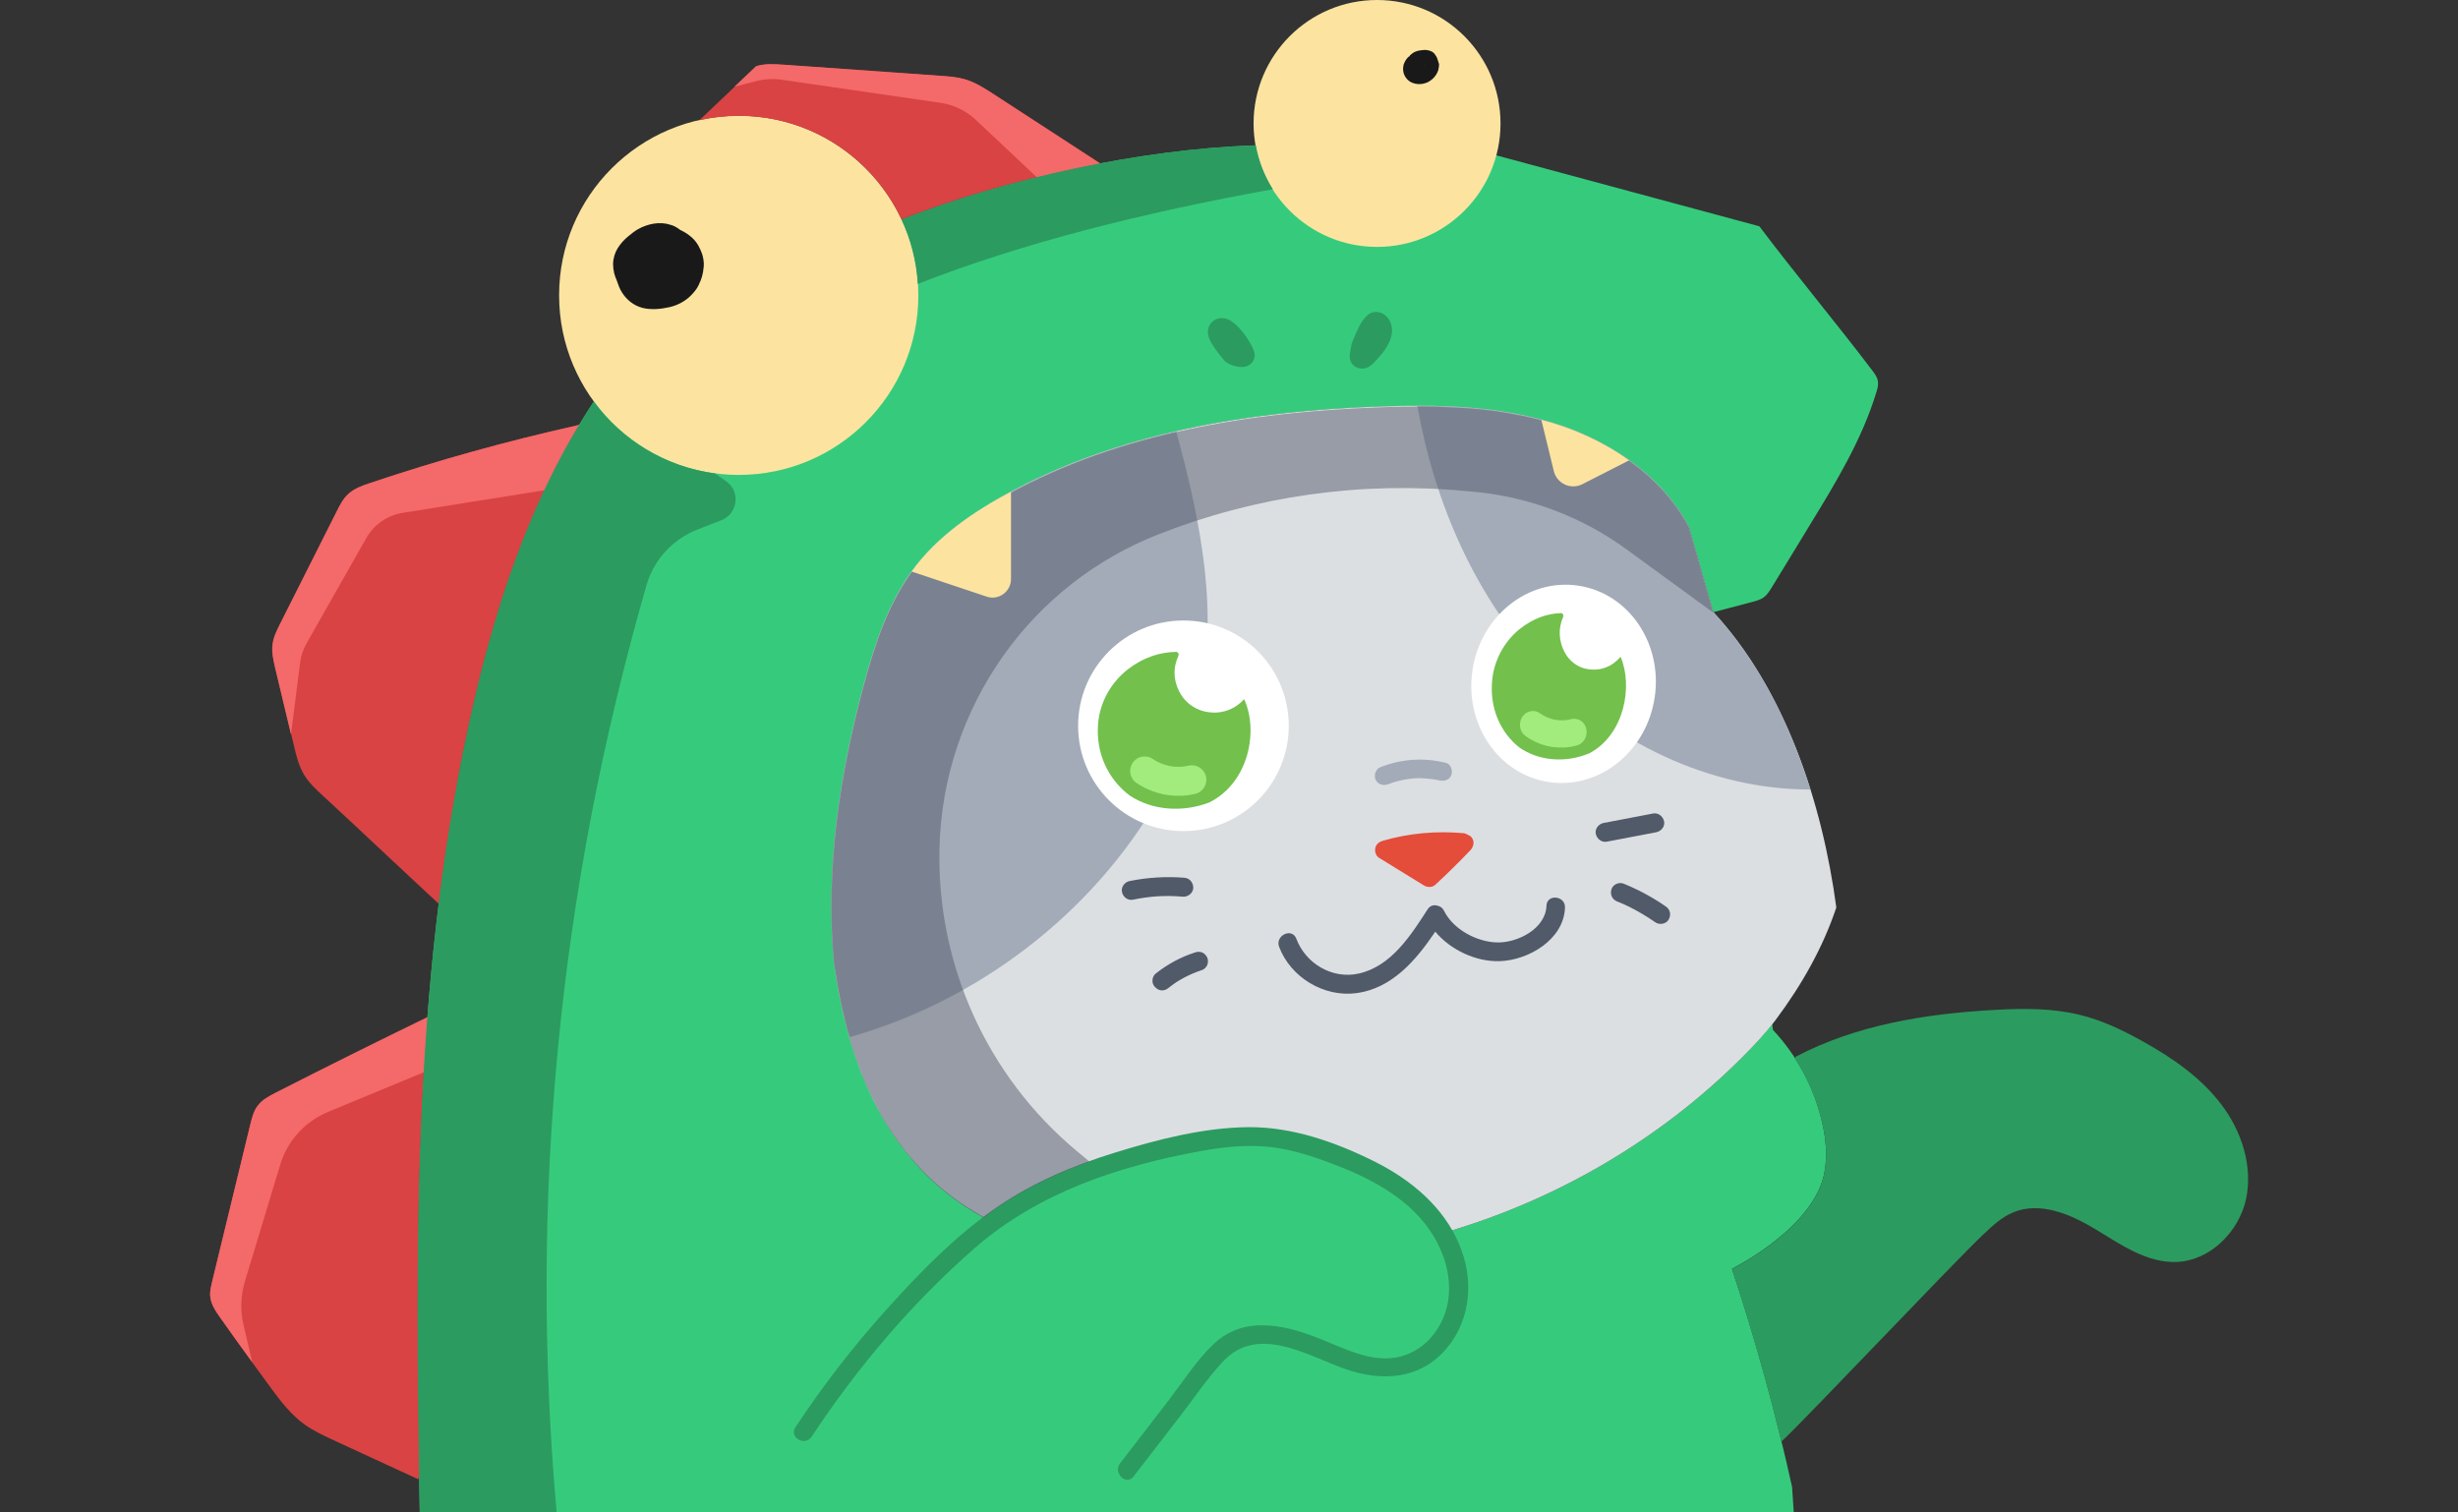 <?xml version="1.0" encoding="utf-8"?>
<!-- Generator: Adobe Illustrator 24.1.2, SVG Export Plug-In . SVG Version: 6.00 Build 0)  -->
<svg version="1.1" id="Layer_1" xmlns="http://www.w3.org/2000/svg" xmlns:xlink="http://www.w3.org/1999/xlink" x="0px" y="0px"
	 viewBox="0 0 130 80" style="enable-background:new 0 0 130 80;" xml:space="preserve">
<rect x="0" y="0" width="130" height="80" fill="#333333" stroke="none"/>
<style type="text/css">
	.st0{fill:#36CB7C;}
	.st1{fill:#DCDFE2;}
	.st2{fill:#A3ABB8;}
	.st3{fill:#2C9B60;}
	.st4{fill:#E44D39;}
	.st5{fill:#515A69;}
	.st6{fill:#FFFFFF;}
	.st7{fill:#73C04D;}
	.st8{fill:#A1EC7C;}
	.st9{fill:none;stroke:#191919;stroke-miterlimit:10;}
	.st10{opacity:0.5;}
	.st11{fill:#FCE4A0;}
	.st12{fill:#191919;}
	.st13{fill:#F46969;}
	.st14{fill:#D94343;}
</style>
<g>
	<g>
		<path class="st0" d="M94.87,80l-0.09-1.35c-0.86-3.9-1.92-7.75-3.18-11.54c0,0,4.41-2.18,4.9-5.15c0.15-0.84,0.07-1.71-0.12-2.55
			c-0.41-1.84-1.32-3.56-2.61-4.93l-0.04-0.31c-0.5,0.62-1.04,1.21-1.6,1.77c-4.37,4.37-9.88,7.57-15.81,9.28l-23.83-0.59
			c-5.1-2.56-7.52-7.47-8.38-13.75c-0.46-4.95,0.3-9.94,1.6-14.73c0.59-2.17,1.31-4.36,2.69-6.15c1.23-1.59,2.91-2.78,4.66-3.76
			c6.02-3.36,13.04-4.5,19.93-4.73c3.08-0.11,6.22-0.04,9.16,0.87c2.95,0.91,5.71,2.75,7.17,5.47l1.3,4.53
			c0.49-0.13,1.52-0.4,2.01-0.53c0.23-0.06,0.48-0.12,0.67-0.27c0.17-0.13,0.29-0.32,0.4-0.5c0.67-1.1,1.35-2.2,2.02-3.31
			c1.37-2.24,2.76-4.52,3.52-7.03c0.06-0.19,0.11-0.38,0.08-0.57c-0.03-0.22-0.17-0.41-0.31-0.59c-1.83-2.42-4.14-5.19-5.96-7.61
			l-13.9-3.75L66.31,7.69c-5.98,0.21-13.05,1.74-18.62,3.92l-16.28,9.63c-3.45,5.24-5.33,11.15-6.65,17.29
			C21.82,52.1,21.96,66.11,22.2,80H94.87z"/>
	</g>
	<g>
		<path class="st1" d="M76.32,65.22c5.93-1.71,11.44-4.91,15.81-9.28c0.63-0.63,1.24-1.28,1.78-1.99c1.42-1.9,2.52-3.88,3.21-5.95
			c-0.74-5.54-2.71-11.53-6.51-15.63l-1.3-4.53c-1.45-2.72-4.22-4.56-7.17-5.47s-6.08-0.98-9.16-0.87
			c-6.89,0.24-13.91,1.37-19.93,4.73c-1.76,0.98-3.44,2.17-4.66,3.76c-1.37,1.78-2.1,3.98-2.69,6.15c-1.3,4.79-2.05,9.79-1.6,14.73
			c0.85,6.28,3.28,11.19,8.38,13.75"/>
	</g>
	<g>
		<path class="st2" d="M61.29,42.22c0.79-1.36,1.46-2.8,1.9-4.31c1.43-4.91,0.37-10.11-0.98-15.09c-3.2,0.73-6.29,1.82-9.15,3.42
			c-1.76,0.98-3.44,2.17-4.66,3.76c-1.37,1.78-2.1,3.98-2.69,6.15c-1.3,4.79-2.05,9.79-1.6,14.73c0.19,1.4,0.46,2.73,0.82,3.98
			C51.72,52.94,57.76,48.35,61.29,42.22z"/>
	</g>
	<g>
		<path class="st2" d="M95.75,41.76c-1.09-3.49-2.75-6.81-5.14-9.39l-1.3-4.53c-1.45-2.72-4.22-4.56-7.17-5.47
			c-2.31-0.71-4.75-0.91-7.18-0.91c0.91,5.14,3.05,10.09,6.61,13.88C85.22,39.24,90.45,41.77,95.75,41.76z"/>
	</g>
	<g>
		<path class="st3" d="M65.98,17.92c-0.23-0.36-0.54-0.73-0.9-0.96c-0.28-0.18-0.65-0.19-0.92,0.02c-0.26,0.2-0.34,0.55-0.23,0.86
			c0.08,0.23,0.22,0.44,0.36,0.64c0.15,0.22,0.32,0.43,0.5,0.63c0.28,0.24,0.77,0.34,1.04,0.29c0.18-0.03,0.36-0.15,0.45-0.31
			c0.06-0.1,0.08-0.21,0.08-0.32c0-0.13-0.05-0.23-0.1-0.35C66.18,18.24,66.08,18.08,65.98,17.92z"/>
		<path class="st3" d="M73.54,17.05c-0.13-0.3-0.38-0.52-0.72-0.55c-0.34-0.03-0.57,0.21-0.76,0.47c-0.22,0.3-0.56,1.15-0.58,1.23
			c-0.02,0.12-0.04,0.23-0.06,0.35c-0.03,0.17-0.06,0.33-0.01,0.5c0.13,0.42,0.62,0.56,0.99,0.35c0.19-0.11,0.34-0.3,0.49-0.46
			c0.16-0.17,0.31-0.36,0.43-0.56C73.58,17.98,73.73,17.49,73.54,17.05z M72.39,18.83C72.39,18.83,72.39,18.83,72.39,18.83
			C72.39,18.82,72.39,18.83,72.39,18.83C72.39,18.81,72.39,18.83,72.39,18.83z"/>
	</g>
	<path class="st4" d="M77.82,44.28c-0.05-0.06-0.12-0.1-0.2-0.13c-0.06-0.04-0.13-0.07-0.22-0.08c-1.43-0.13-2.88,0-4.26,0.4
		c-0.2,0.06-0.35,0.17-0.4,0.38c-0.04,0.19,0.02,0.41,0.19,0.52c0.79,0.49,1.58,0.97,2.37,1.46c0.18,0.11,0.44,0.13,0.61-0.03
		c0.64-0.59,1.25-1.19,1.85-1.82C77.94,44.79,78.01,44.5,77.82,44.28z"/>
	<path class="st5" d="M81.79,47.91c-0.04,1.2-1.5,1.95-2.57,1.94c-1.09-0.01-2.36-0.68-2.85-1.68c-0.08-0.16-0.2-0.23-0.33-0.26
		c-0.18-0.06-0.39-0.03-0.53,0.18c-0.89,1.38-1.94,3.04-3.67,3.41c-1.39,0.3-2.79-0.54-3.28-1.85c-0.23-0.6-1.13-0.17-0.91,0.43
		c0.61,1.62,2.37,2.68,4.09,2.45c1.89-0.25,3.16-1.75,4.17-3.25c0.82,0.98,2.17,1.6,3.41,1.56c1.52-0.05,3.39-1.14,3.45-2.83
		C82.8,47.37,81.81,47.27,81.79,47.91z"/>
	<g>
		<circle class="st6" cx="62.59" cy="38.39" r="5.57"/>
		<g>
			<path class="st7" d="M65.8,36.98c-0.48,0.54-1.23,0.85-2.1,0.65c-0.51-0.12-0.97-0.45-1.24-0.89c-0.43-0.71-0.42-1.44-0.14-2.04
				c0.05-0.1-0.02-0.23-0.13-0.22c-0.83,0.02-1.69,0.27-2.52,0.91c-0.89,0.68-1.49,1.73-1.59,2.85c-0.15,1.62,0.56,3.01,1.67,3.84
				c1.19,0.79,2.8,0.91,4.22,0.36C66.08,41.37,66.56,38.62,65.8,36.98z"/>
			<g>
				<path class="st8" d="M61.73,42.05c-0.58-0.09-1.14-0.31-1.63-0.64c-0.35-0.24-0.43-0.72-0.19-1.07
					c0.24-0.35,0.72-0.43,1.07-0.19c0.54,0.37,1.23,0.5,1.87,0.35c0.41-0.1,0.83,0.15,0.93,0.56c0.1,0.41-0.15,0.83-0.56,0.93
					C62.73,42.11,62.22,42.12,61.73,42.05z"/>
			</g>
		</g>
	</g>
	<g>
		
			<ellipse transform="matrix(0.15 -0.989 0.989 0.15 34.49 112.522)" class="st6" cx="82.69" cy="36.2" rx="5.25" ry="4.87"/>
		<g>
			<path class="st7" d="M85.71,34.74c-0.43,0.51-1.08,0.8-1.85,0.63c-0.45-0.1-0.85-0.41-1.08-0.82c-0.37-0.66-0.36-1.34-0.11-1.91
				c0.04-0.1-0.01-0.21-0.11-0.21c-0.72,0.02-1.48,0.27-2.22,0.87c-0.79,0.65-1.32,1.63-1.42,2.67c-0.15,1.51,0.46,2.8,1.44,3.57
				c1.04,0.72,2.45,0.83,3.71,0.3C85.93,38.84,86.37,36.27,85.71,34.74z"/>
			<g>
				<path class="st8" d="M82.09,39.51c-0.51-0.08-1-0.28-1.42-0.59c-0.3-0.22-0.37-0.67-0.16-1c0.22-0.33,0.64-0.41,0.94-0.19
					c0.47,0.34,1.08,0.46,1.64,0.31c0.36-0.1,0.73,0.14,0.81,0.52c0.08,0.38-0.14,0.77-0.5,0.87
					C82.97,39.55,82.53,39.57,82.09,39.51z"/>
			</g>
		</g>
	</g>
	<g>
		<g>
			<g>
				<g>
					<path class="st5" d="M59.91,47.59c0.93-0.19,1.72-0.24,2.65-0.16c0.26,0.02,0.53-0.18,0.55-0.45c0.01-0.27-0.17-0.52-0.45-0.55
						c-0.97-0.08-1.96-0.02-2.91,0.17c-0.26,0.05-0.47,0.31-0.41,0.58C59.39,47.44,59.64,47.64,59.91,47.59L59.91,47.59z"/>
				</g>
			</g>
			<g>
				<g>
					<path class="st5" d="M61.78,52.27c0.15-0.12,0.3-0.22,0.45-0.33c0.11-0.07-0.09,0.06,0.02-0.01c0.04-0.03,0.08-0.05,0.13-0.08
						c0.07-0.04,0.15-0.09,0.23-0.13c0.32-0.17,0.65-0.31,0.99-0.42c0.11-0.04,0.22-0.17,0.26-0.28c0.04-0.12,0.04-0.28-0.02-0.39
						c-0.06-0.11-0.15-0.21-0.28-0.26c-0.14-0.04-0.25-0.03-0.39,0.02c-0.74,0.24-1.43,0.62-2.04,1.1c-0.21,0.16-0.24,0.51-0.06,0.7
						C61.26,52.42,61.56,52.45,61.78,52.27L61.78,52.27z"/>
				</g>
			</g>
			<g>
				<g>
					<path class="st5" d="M84.98,44.52c0.87-0.17,1.75-0.33,2.62-0.5c0.26-0.05,0.47-0.31,0.41-0.58c-0.06-0.26-0.3-0.46-0.58-0.41
						c-0.87,0.17-1.75,0.33-2.62,0.5c-0.26,0.05-0.47,0.31-0.41,0.58C84.46,44.37,84.7,44.57,84.98,44.52L84.98,44.52z"/>
				</g>
			</g>
			<g>
				<g>
					<path class="st5" d="M85.52,47.68c0.19,0.07,0.37,0.15,0.55,0.24c0.09,0.04,0.18,0.08,0.26,0.13c0.05,0.02,0.09,0.05,0.14,0.07
						c0.01,0.01,0.08,0.04,0.02,0.01c-0.07-0.04,0.03,0.02,0.03,0.02c0.35,0.19,0.69,0.4,1.02,0.63c0.21,0.15,0.55,0.11,0.7-0.12
						c0.15-0.23,0.11-0.54-0.12-0.7c-0.7-0.49-1.46-0.9-2.25-1.22c-0.24-0.1-0.56,0.04-0.64,0.29
						C85.14,47.3,85.26,47.57,85.52,47.68L85.52,47.68z"/>
				</g>
			</g>
		</g>
	</g>
	<g>
		<g>
			<path class="st2" d="M73.42,41.48c0.41-0.16,0.87-0.27,1.37-0.31c0.13-0.01,0.13-0.01,0.27-0.01c0.13,0,0.25,0.01,0.38,0.02
				c0.13,0.01,0.25,0.03,0.38,0.04c0.05,0.01,0.11,0.02,0.16,0.03c0.04,0.01,0.07,0.01,0.11,0.02c-0.04-0.01-0.03-0.01,0.03,0.01
				c0.25,0.06,0.55-0.02,0.64-0.29c0.08-0.23-0.02-0.58-0.29-0.64c-1.16-0.29-2.35-0.21-3.47,0.23c-0.24,0.1-0.36,0.44-0.24,0.67
				C72.88,41.49,73.16,41.58,73.42,41.48L73.42,41.48z"/>
		</g>
	</g>
	<line class="st9" x1="76.32" y1="65.22" x2="52.48" y2="64.63"/>
	<g>
		<path class="st0" d="M59.59,77.74c1.37-1.78,2.75-3.55,4.12-5.33c0.4-0.52,0.82-1.05,1.38-1.4c1.32-0.81,3.04-0.37,4.48,0.23
			c1.44,0.6,2.94,1.34,4.47,1.04c1.74-0.34,3-2.07,3.12-3.84c0.11-1.77-0.77-3.5-2.04-4.74c-1.27-1.23-2.91-2.03-4.57-2.65
			c-1.15-0.43-2.34-0.79-3.56-0.9c-1.51-0.13-3.03,0.12-4.51,0.43c-3.54,0.75-7.08,1.89-9.99,4.05c-0.75,0.56-1.45,1.17-2.13,1.81
			c-2.97,2.77-5.61,5.9-7.85,9.29L59.59,77.74z"/>
	</g>
	<g>
		<path class="st3" d="M59.95,78.1c0.81-1.05,1.63-2.11,2.44-3.16c0.76-0.98,1.46-2.04,2.31-2.94c1.83-1.94,4.41-0.32,6.41,0.4
			c1.98,0.71,4.07,0.57,5.46-1.15c1.25-1.55,1.37-3.62,0.61-5.42c-0.83-1.99-2.54-3.41-4.42-4.36c-2.06-1.04-4.4-1.87-6.73-1.85
			c-2.37,0.02-4.81,0.65-7.07,1.35c-2.18,0.67-4.31,1.57-6.2,2.86c-2.19,1.5-4.1,3.46-5.87,5.43c-1.76,1.95-3.37,4.04-4.82,6.23
			c-0.36,0.54,0.51,1.04,0.86,0.5c2.42-3.67,5.31-7.08,8.63-9.98c3.36-2.93,7.65-4.35,11.98-5.13c1.17-0.21,2.37-0.34,3.55-0.22
			c1.14,0.12,2.25,0.47,3.31,0.87c1.97,0.74,4.01,1.77,5.23,3.56c1.1,1.61,1.47,3.76,0.25,5.41c-0.59,0.81-1.49,1.32-2.5,1.35
			c-1.12,0.03-2.2-0.47-3.21-0.89c-1.93-0.81-4.26-1.5-5.98,0.13c-0.9,0.85-1.61,1.97-2.36,2.95c-0.86,1.12-1.73,2.24-2.59,3.36
			C58.85,77.89,59.55,78.61,59.95,78.1L59.95,78.1z"/>
	</g>
	<g>
		<path class="st3" d="M117.49,58.43c-1.07-1.42-2.56-2.45-4.11-3.32c-1.07-0.6-2.19-1.14-3.38-1.43c-1.47-0.36-3.01-0.35-4.53-0.26
			c-3.62,0.2-7.29,0.79-10.49,2.47l-0.07,0.08c0.68,1.05,1.2,2.22,1.47,3.45c0.19,0.84,0.27,1.71,0.12,2.55
			c-0.49,2.97-4.9,5.15-4.9,5.15c0.99,3.01,1.86,6.05,2.61,9.13h0.01c1.63-1.55,9.04-9.41,10.67-10.95
			c0.48-0.45,0.97-0.92,1.58-1.17c1.43-0.6,3.06,0.1,4.39,0.91c1.33,0.81,2.71,1.77,4.26,1.71c1.77-0.07,3.29-1.59,3.67-3.32
			C119.16,61.69,118.56,59.84,117.49,58.43z"/>
	</g>
	<g class="st10">
		<path class="st5" d="M44.28,52.02c0.03,0.16,0.06,0.32,0.09,0.49c0.04,0.21,0.08,0.42,0.12,0.62c0.05,0.22,0.1,0.43,0.15,0.64
			c0.03,0.14,0.06,0.29,0.1,0.43c0.06,0.24,0.13,0.48,0.2,0.71c0.03,0.11,0.06,0.21,0.09,0.32c0.08,0.26,0.16,0.51,0.25,0.76
			c0.03,0.08,0.05,0.16,0.08,0.23c0.1,0.27,0.2,0.53,0.3,0.79c0.02,0.06,0.04,0.11,0.07,0.17c0.11,0.27,0.23,0.53,0.36,0.79
			c0.02,0.04,0.04,0.08,0.06,0.12c0.13,0.27,0.27,0.54,0.41,0.8c0.01,0.03,0.03,0.05,0.04,0.08c0.15,0.27,0.31,0.53,0.47,0.79
			c0.01,0.02,0.02,0.03,0.03,0.05c0.17,0.26,0.35,0.52,0.53,0.77c0.01,0.01,0.01,0.02,0.02,0.02c0.19,0.25,0.39,0.5,0.59,0.74
			c0,0,0,0,0,0.01c1.04,1.22,2.29,2.25,3.79,3.07c0.25-0.18,0.48-0.38,0.74-0.56c1.5-1.02,3.16-1.8,4.86-2.41l-0.71-0.59
			c-4.73-3.96-7.39-9.86-7.23-16.03v0c0.09-3.66,1.28-7.2,3.4-10.18c2.04-2.87,4.87-5.08,8.14-6.37c5.19-2.05,10.79-2.84,16.34-2.3
			l0.46,0.04c2.89,0.28,5.66,1.33,8.01,3.05l4.58,3.34l-1.3-4.53c-1.45-2.72-4.22-4.56-7.17-5.47c-0.45-0.14-0.91-0.25-1.38-0.36
			c-0.13-0.03-0.27-0.06-0.4-0.08c-0.36-0.07-0.71-0.13-1.07-0.19c-0.12-0.02-0.24-0.04-0.36-0.05c-0.46-0.06-0.93-0.11-1.4-0.14
			c-0.09-0.01-0.17-0.01-0.26-0.01c-0.4-0.03-0.79-0.04-1.19-0.06c-0.14,0-0.28-0.01-0.43-0.01c-0.38-0.01-0.77-0.01-1.15,0
			c-0.09,0-0.19,0-0.28,0c-0.45,0.01-0.9,0.02-1.34,0.04c-6.77,0.24-13.66,1.36-19.6,4.61c-0.23,0.12-0.45,0.25-0.67,0.38
			c-0.2,0.11-0.39,0.23-0.59,0.35c-0.28,0.17-0.54,0.36-0.81,0.54c-0.18,0.12-0.36,0.24-0.53,0.37c-0.28,0.21-0.55,0.45-0.81,0.68
			c-0.14,0.12-0.28,0.23-0.41,0.36c-0.38,0.37-0.75,0.76-1.08,1.19c-1.37,1.78-2.1,3.98-2.69,6.15c-1.3,4.79-2.05,9.79-1.6,14.73
			C44.16,51.27,44.22,51.65,44.28,52.02z"/>
	</g>
	<g>
		<path class="st11" d="M81.52,22.21l0.66,2.71c0.16,0.66,0.9,1,1.51,0.69l2.47-1.26C84.78,23.36,83.17,22.63,81.52,22.21
			C81.53,22.21,81.53,22.21,81.52,22.21z"/>
	</g>
	<g>
		<path class="st11" d="M53.47,30.63l0-4.6c-0.01-0.01-0.01,0-0.02-0.01c-1.98,1.06-3.9,2.37-5.22,4.19c0,0.01,0.01,0.02,0.01,0.03
			c0.27,0.09,2.48,0.83,3.95,1.32C52.82,31.77,53.47,31.29,53.47,30.63z"/>
	</g>
	<circle class="st11" cx="39.07" cy="15.62" r="9.5"/>
	<path class="st12" d="M37.14,13.45c-0.11-0.32-0.27-0.63-0.52-0.86c-0.19-0.18-0.41-0.32-0.65-0.43c-0.15-0.12-0.32-0.22-0.51-0.27
		c-0.57-0.19-1.22-0.05-1.73,0.24c-0.19,0.11-0.37,0.26-0.54,0.4c-0.09,0.08-0.18,0.16-0.26,0.25c-0.2,0.23-0.35,0.45-0.44,0.75
		c-0.09,0.33-0.08,0.58-0.01,0.91c0.03,0.13,0.08,0.25,0.13,0.37c0.08,0.22,0.15,0.45,0.28,0.65c0.25,0.4,0.61,0.69,1.07,0.82
		c0.45,0.12,0.99,0.07,1.43-0.03c0.43-0.09,0.88-0.33,1.18-0.65c0.14-0.15,0.28-0.31,0.37-0.5c0.18-0.37,0.24-0.59,0.28-1
		C37.24,13.88,37.2,13.65,37.14,13.45z"/>
	<circle class="st11" cx="72.83" cy="6.53" r="6.53"/>
	<path class="st12" d="M76.01,3.08c-0.04-0.09-0.06-0.13-0.13-0.22c-0.01-0.01-0.02-0.02-0.02-0.03c-0.04-0.04-0.08-0.07-0.13-0.1
		c-0.12-0.06-0.25-0.09-0.38-0.09c-0.11,0.01-0.22,0.02-0.33,0.04c-0.03,0.01-0.07,0.02-0.1,0.03c-0.06,0.02-0.14,0.05-0.19,0.09
		c-0.05,0.04-0.11,0.08-0.16,0.13c-0.01,0.01-0.02,0.03-0.03,0.05C74.51,3,74.5,3,74.49,3.01c-0.02,0.02-0.03,0.03-0.05,0.05
		c-0.04,0.05-0.08,0.1-0.11,0.15c-0.03,0.05-0.05,0.11-0.08,0.17c-0.01,0.02-0.02,0.05-0.02,0.07c-0.03,0.14-0.03,0.24,0,0.39
		c0,0.02,0.01,0.04,0.02,0.06c0.02,0.06,0.04,0.12,0.08,0.17c0.03,0.05,0.07,0.1,0.12,0.15c0.05,0.04,0.1,0.09,0.16,0.12
		c0.05,0.03,0.12,0.05,0.18,0.07c0.03,0.01,0.05,0.01,0.08,0.02c0.06,0.01,0.13,0.02,0.19,0.02c0.07,0,0.14-0.01,0.2-0.02
		c0.07-0.01,0.13-0.04,0.2-0.06c0.06-0.03,0.12-0.05,0.18-0.1c0.07-0.05,0.14-0.1,0.2-0.17c0.05-0.06,0.11-0.13,0.15-0.21
		c0.04-0.08,0.08-0.16,0.09-0.24c0.02-0.08,0.03-0.17,0.03-0.26C76.07,3.28,76.05,3.19,76.01,3.08z M75.34,3.4
		c0,0.02,0,0.03,0.01,0.05c0,0.01,0,0.02,0,0.03C75.34,3.46,75.34,3.44,75.34,3.4C75.33,3.41,75.34,3.4,75.34,3.4z"/>
	<line class="st13" x1="15.15" y1="37.81" x2="15.76" y2="34.47"/>
	<g>
		<path class="st14" d="M23.21,47.79C23.21,47.79,23.21,47.79,23.21,47.79c0.09-0.75,0.19-1.49,0.3-2.24
			c0.01-0.09,0.03-0.18,0.04-0.28c0.1-0.66,0.2-1.32,0.31-1.98c0.05-0.29,0.1-0.57,0.15-0.86c0.09-0.49,0.17-0.98,0.26-1.48
			c0.15-0.81,0.31-1.62,0.49-2.43c1.22-5.67,2.93-11.13,5.9-16.06l-0.17,0.05c-3.7,0.83-7.35,1.84-10.94,3.05
			c-0.39,0.13-0.78,0.27-1.09,0.54c-0.3,0.26-0.48,0.62-0.66,0.98c-0.99,1.97-1.98,3.93-2.97,5.9c-0.18,0.36-0.37,0.73-0.41,1.13
			c-0.05,0.41,0.05,0.82,0.14,1.22c0.33,1.38,0.66,2.76,0.99,4.13c0.12,0.52,0.25,1.04,0.52,1.5c0.26,0.44,0.65,0.8,1.03,1.15
			c1.83,1.69,4.28,4.01,6.11,5.7L23.21,47.79z"/>
	</g>
	<g>
		<path class="st13" d="M16.22,34.02l3.16-5.57c0.4-0.7,1.1-1.19,1.9-1.32l7.53-1.2c0.56-1.18,1.16-2.34,1.84-3.47l-0.17,0.05
			c-3.7,0.83-7.35,1.84-10.94,3.05c-0.39,0.13-0.78,0.27-1.09,0.54c-0.3,0.26-0.48,0.62-0.66,0.98c-0.99,1.97-1.98,3.93-2.97,5.9
			c-0.18,0.36-0.37,0.73-0.41,1.13c-0.05,0.41,0.05,0.82,0.14,1.22c0.28,1.17,0.56,2.35,0.84,3.52l0.49-3.85
			C15.93,34.65,16.05,34.32,16.22,34.02z"/>
	</g>
	<g>
		<path class="st14" d="M22.61,53.81c-2.52,1.22-5.57,2.74-8.04,4c-0.34,0.17-0.69,0.35-0.92,0.65c-0.24,0.3-0.33,0.68-0.42,1.05
			c-0.67,2.76-1.34,5.52-2.01,8.28c-0.06,0.26-0.13,0.53-0.1,0.79c0.04,0.42,0.29,0.78,0.53,1.12c0.86,1.23,1.74,2.44,2.63,3.65
			c0.54,0.74,1.11,1.49,1.86,2.02c0.44,0.31,0.93,0.54,1.42,0.77c1.45,0.68,3.1,1.42,4.55,2.1l0.09-0.16
			C22.04,69.99,21.99,61.86,22.61,53.81z"/>
	</g>
	<g>
		<path class="st14" d="M47.68,11.61L47.68,11.61c3.18-1.25,6.85-2.27,10.52-2.96c-1.73-1.12-3.98-2.59-5.66-3.67
			c-0.48-0.31-0.96-0.62-1.51-0.78c-0.41-0.12-0.83-0.15-1.25-0.18c-2.78-0.2-5.55-0.39-8.33-0.59c-0.49-0.03-0.99-0.07-1.46,0.08
			l-2.99,2.84l0,0.01c0.67-0.15,1.35-0.23,2.06-0.23C42.88,6.12,46.16,8.37,47.68,11.61z"/>
	</g>
	<g>
		<path class="st13" d="M13.65,58.46c-0.24,0.3-0.33,0.68-0.42,1.05c-0.67,2.76-1.34,5.52-2.01,8.28c-0.06,0.26-0.13,0.53-0.1,0.79
			c0.04,0.42,0.29,0.78,0.53,1.12c0.56,0.79,1.12,1.57,1.69,2.35l-0.46-1.97c-0.18-0.75-0.15-1.54,0.07-2.29l1.87-6.18
			c0.38-1.27,1.31-2.29,2.54-2.8l5.07-2.1c0.06-0.97,0.12-1.95,0.2-2.92c-2.52,1.22-5.57,2.74-8.04,4
			C14.23,57.98,13.88,58.16,13.65,58.46z"/>
	</g>
	<g>
		<path class="st13" d="M52.54,4.97c-0.48-0.31-0.96-0.62-1.51-0.78c-0.41-0.12-0.83-0.15-1.25-0.18c-2.78-0.2-5.55-0.39-8.33-0.59
			c-0.49-0.03-0.99-0.07-1.46,0.08l-1.15,1.09l1.16-0.3c0.44-0.11,0.91-0.14,1.36-0.07l8.38,1.22c0.71,0.1,1.36,0.42,1.88,0.91
			l3.21,3.02l0.02,0.01c1.1-0.27,2.22-0.52,3.34-0.73C56.47,7.53,54.22,6.06,52.54,4.97z"/>
	</g>
	<g>
		<g>
			<path class="st3" d="M66.42,7.69l-0.11,0c-5.98,0.21-13.05,1.74-18.62,3.92l-0.01,0.01c0.49,1.05,0.79,2.19,0.86,3.4
				c5.5-2.16,11.87-3.76,18.78-5.01C66.88,9.31,66.57,8.53,66.42,7.69z"/>
		</g>
		<g>
			<polygon class="st3" points="79.13,8.21 79.14,8.21 79.13,8.21 			"/>
		</g>
	</g>
	<g>
		<path class="st3" d="M38.41,25.46l-0.6-0.42l0,0c-2.62-0.35-4.91-1.76-6.4-3.8l-0.01,0c-3.45,5.24-5.33,11.15-6.65,17.29
			C21.82,52.1,21.96,66.11,22.2,80h7.24c-1.46-16.43,0.07-32.77,4.75-49.04c0.39-1.36,1.4-2.45,2.72-2.96l1.26-0.49
			C39.03,27.16,39.17,25.99,38.41,25.46z"/>
	</g>
</g>
</svg>
